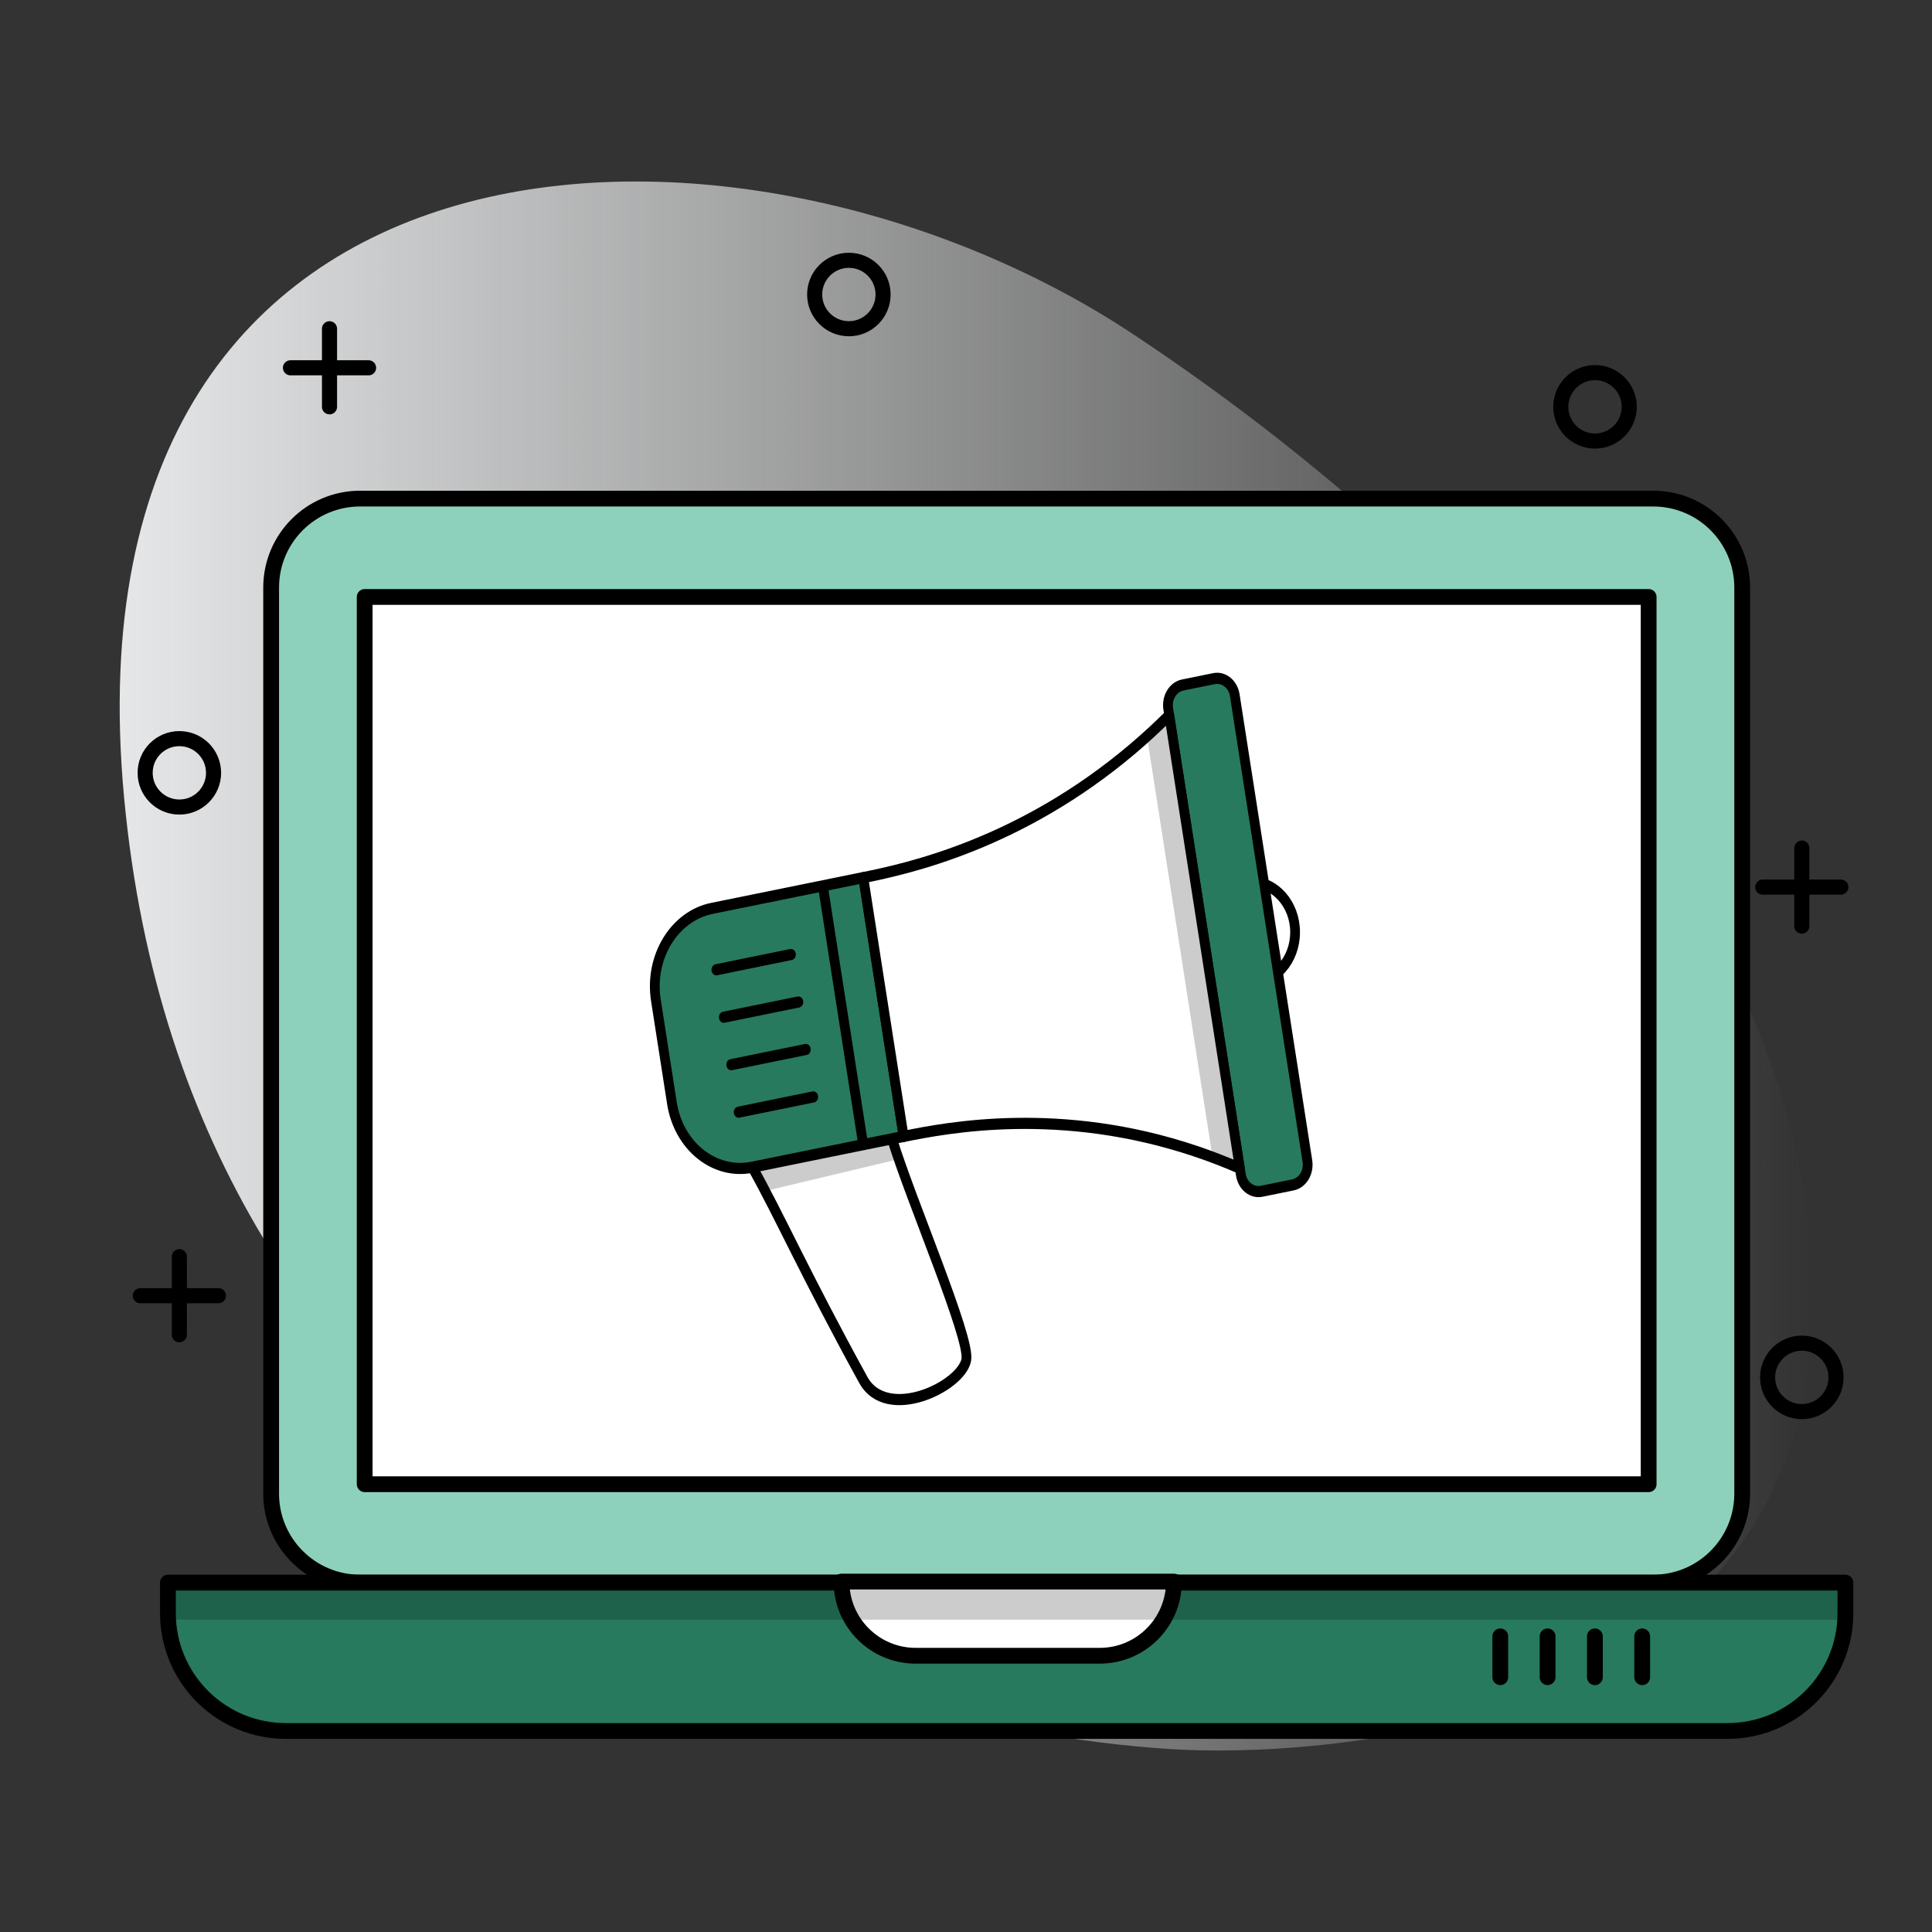 <?xml version="1.0" encoding="UTF-8" standalone="no"?>
<svg
   version="1.1"
   id="Layer_1"
   x="0px"
   y="0px"
   viewBox="0 0 1024 1024"
   style="enable-background:new 0 0 1024 1024;"
   xml:space="preserve"
   sodipodi:docname="anvio-in-a-nutshell.svg"
   inkscape:version="1.1-dev (9017afb, 2021-01-01)"
   xmlns:inkscape="http://www.inkscape.org/namespaces/inkscape"
   xmlns:sodipodi="http://sodipodi.sourceforge.net/DTD/sodipodi-0.dtd"
   xmlns:xlink="http://www.w3.org/1999/xlink"
   xmlns="http://www.w3.org/2000/svg"
   xmlns:svg="http://www.w3.org/2000/svg"><rect x="0" y="0" width="1024" height="1024" fill="#333333" stroke="none"/><defs
   id="defs1169"><linearGradient
     inkscape:collect="always"
     id="linearGradient1175"><stop
       style="stop-color:#e6e7e8;stop-opacity:1;"
       offset="0"
       id="stop1171" /><stop
       style="stop-color:#e6e7e8;stop-opacity:0;"
       offset="1"
       id="stop1173" /></linearGradient><linearGradient
     inkscape:collect="always"
     xlink:href="#linearGradient1175"
     id="linearGradient1177"
     x1="63.436"
     y1="511.999"
     x2="960.563"
     y2="511.999"
     gradientUnits="userSpaceOnUse" /></defs><sodipodi:namedview
   id="namedview1167"
   pagecolor="#ffffff"
   bordercolor="#666666"
   borderopacity="1.0"
   objecttolerance="10.0"
   gridtolerance="10.0"
   guidetolerance="10.0"
   inkscape:pageshadow="2"
   inkscape:pageopacity="0.0"
   inkscape:pagecheckerboard="0"
   showgrid="false"
   inkscape:zoom="0.23046875"
   inkscape:cx="512"
   inkscape:cy="512"
   inkscape:window-width="1003"
   inkscape:window-height="480"
   inkscape:window-x="0"
   inkscape:window-y="25"
   inkscape:window-maximized="0"
   inkscape:current-layer="Layer_1" />
<style
   type="text/css"
   id="style1082">
	.st0{fill:#E6E7E8;}
	.st1{fill:#8DD1BC;stroke:#000000;stroke-width:8;stroke-linecap:round;stroke-linejoin:round;stroke-miterlimit:10;}
	.st2{fill:#277A5E;stroke:#000000;stroke-width:8;stroke-linecap:round;stroke-linejoin:round;stroke-miterlimit:10;}
	.st3{fill:#FFFFFF;stroke:#000000;stroke-width:8;stroke-linecap:round;stroke-linejoin:round;stroke-miterlimit:10;}
	.st4{fill:none;stroke:#000000;stroke-width:8;stroke-linecap:round;stroke-linejoin:round;stroke-miterlimit:10;}
	.st5{opacity:0.2;}
</style>
<path
   class="st0"
   d="M620.19,927.04C425.5,914.54,100.2,794.17,65.73,422.25S393.38,39.62,600.91,177.33  s379.06,344.24,357.88,542.74C937.61,918.57,696.24,931.93,620.19,927.04z"
   id="path1084"
   style="fill-opacity:1;fill:url(#linearGradient1177)" />
<g
   id="g1106"
   transform="matrix(1.046,0,0,1.046,-1.997,-13.005)"
   style="stroke-width:0.956">
	<g
   id="g1094"
   style="stroke-width:0.956">
		<path
   class="st1"
   d="M 839.62,265.08 H 184.38 c -24.9,0 -45.08,20.18 -45.08,45.08 v 459.11 c 0,24.9 20.18,45.08 45.08,45.08 h 655.24 c 24.9,0 45.08,-20.18 45.08,-45.08 V 310.16 c 0,-24.9 -20.18,-45.08 -45.08,-45.08 z"
   id="path1086" />
		<path
   class="st2"
   d="m 937,814.36 v 15.45 c 0,1.12 -0.03,2.22 -0.09,3.33 -1.72,31.43 -27.77,56.39 -59.63,56.39 H 146.72 c -31.86,0 -57.91,-24.96 -59.63,-56.39 C 87.03,832.03 87,830.93 87,829.81 v -15.45 z"
   id="path1088" />
		<path
   class="st3"
   d="m 596.76,813.83 c 0,10.37 -4.2,19.77 -11.01,26.58 -6.8,6.81 -16.2,11.01 -26.58,11.01 h -93.28 c -20.77,0 -37.59,-16.83 -37.59,-37.59 z"
   id="path1090" />
		<rect
   x="186.7"
   y="314.92"
   class="st3"
   width="650.6"
   height="449.58"
   id="rect1092" />
	</g>
	<line
   class="st4"
   x1="762.12"
   y1="841.59"
   x2="762.12"
   y2="862.3"
   id="line1096" />
	<line
   class="st4"
   x1="786.09"
   y1="841.59"
   x2="786.09"
   y2="862.3"
   id="line1098" />
	<line
   class="st4"
   x1="810.06"
   y1="841.59"
   x2="810.06"
   y2="862.3"
   id="line1100" />
	<line
   class="st4"
   x1="834.03"
   y1="841.59"
   x2="834.03"
   y2="862.3"
   id="line1102" />
	<path
   class="st5"
   d="m 937,814.36 v 15.45 c 0,1.12 -0.03,2.22 -0.09,3.33 H 87.09 C 87.03,832.03 87,830.93 87,829.81 v -15.45 z"
   id="path1104"
   style="stroke-width:0.956" />
</g>
<g
   id="g1112"
   transform="translate(18)">
	<line
   class="st4"
   x1="937"
   y1="449.48"
   x2="937"
   y2="490.88"
   id="line1108" />
	<line
   class="st4"
   x1="957.7"
   y1="470.18"
   x2="916.3"
   y2="470.18"
   id="line1110" />
</g>
<g
   id="g1118">
	<line
   class="st4"
   x1="174.65"
   y1="174.24"
   x2="174.65"
   y2="215.63"
   id="line1114" />
	<line
   class="st4"
   x1="195.35"
   y1="194.94"
   x2="153.95"
   y2="194.94"
   id="line1116" />
</g>
<g
   id="g1124">
	<line
   class="st4"
   x1="95.06"
   y1="666.04"
   x2="95.06"
   y2="707.44"
   id="line1120" />
	<line
   class="st4"
   x1="115.76"
   y1="686.74"
   x2="74.36"
   y2="686.74"
   id="line1122" />
</g>
<circle
   class="st4"
   cx="845.39"
   cy="215.63"
   r="18.13"
   id="circle1126" />
<circle
   class="st4"
   cx="449.92"
   cy="156.1"
   r="18.13"
   id="circle1128" />
<circle
   class="st4"
   cx="95.06"
   cy="409.62"
   r="18.13"
   id="circle1130" />
<circle
   class="st4"
   cx="955"
   cy="730.04"
   r="18.13"
   id="circle1132" />
<g
   id="g1164"
   transform="matrix(0.647,0,0,0.739,190.075,208.587)"
   style="stroke-width:1.446">
	<g
   id="g1150"
   style="stroke-width:1.446">
		<path
   class="st3"
   d="M 413.43,707.43 C 365.97,631.88 344.56,589.2 322.51,554.88 c -6.53,-10.16 34.27,-14.65 34.27,-14.65 l 20,-29.06 38.12,-5.01 22.99,19.63 c 0,0 -4.82,-2.55 -0.91,8.71 15.21,43.76 64.15,142.76 60.83,158.53 -4.05,19.2 -65.18,44.96 -84.38,14.4 z"
   id="path1134" />
		<circle
   class="st3"
   cx="731.14"
   cy="386.36"
   r="36.02"
   id="circle1136" />
		<path
   class="st5"
   d="m 441.78,549.26 -110.71,23.1 c -5.75,-12.14 -13.93,-19.7 -13.93,-19.7 l 55.66,-40.78 42.39,-5.58 18.2,23.1 c 0,0 3.24,7.66 8.39,19.86 z"
   id="path1138"
   style="stroke-width:1.446" />
		<g
   id="g1146"
   style="stroke-width:1.446">
			<path
   class="st2"
   d="M 777.24,550.52 717.75,216.38 c -1.42,-8 -9.06,-13.32 -17.06,-11.9 l -25.56,4.55 c -8,1.42 -13.32,9.06 -11.9,17.06 l 59.49,334.14 c 1.42,8 9.06,13.32 17.06,11.9 l 25.56,-4.55 c 8,-1.42 13.32,-9.06 11.9,-17.06 z"
   id="path1140" />
			<path
   class="st2"
   d="m 289.45,369.25 c -30.86,5.5 -51.43,34.97 -45.93,65.83 l 13.15,73.87 c 5.5,30.86 34.97,51.43 65.83,45.93 L 446.47,532.81 413.42,347.18 Z"
   id="path1142" />
			<path
   class="st3"
   d="m 664.05,230.69 57.86,324.95 C 709.77,551 697.78,546.97 686,543.5 575.16,510.77 482.14,526.47 446.48,532.82 L 413.43,347.19 c 35.66,-6.35 128.38,-23.72 221.11,-92.69 9.86,-7.35 19.72,-15.27 29.51,-23.81 z"
   id="path1144" />
		</g>
		<path
   class="st5"
   d="m 664.05,230.69 57.86,324.95 c -7.52,-2.88 -14.98,-5.52 -22.38,-7.94 L 645.79,245.86 c 6.1,-4.82 12.19,-9.88 18.26,-15.17 z"
   id="path1148"
   style="stroke-width:1.446" />
	</g>
	<line
   class="st4"
   x1="380.38"
   y1="353.53"
   x2="413.01"
   y2="536.84"
   id="line1152" />
	<g
   id="g1162"
   style="stroke-width:1.446">
		<line
   class="st4"
   x1="293.08"
   y1="413.26"
   x2="354.17"
   y2="402.34"
   id="line1154" />
		<line
   class="st4"
   x1="299.16"
   y1="447.31"
   x2="360.26"
   y2="436.39"
   id="line1156" />
		<line
   class="st4"
   x1="305.25"
   y1="481.35"
   x2="366.35"
   y2="470.44"
   id="line1158" />
		<line
   class="st4"
   x1="311.33"
   y1="515.4"
   x2="372.43"
   y2="504.48"
   id="line1160" />
	</g>
</g>
</svg>
